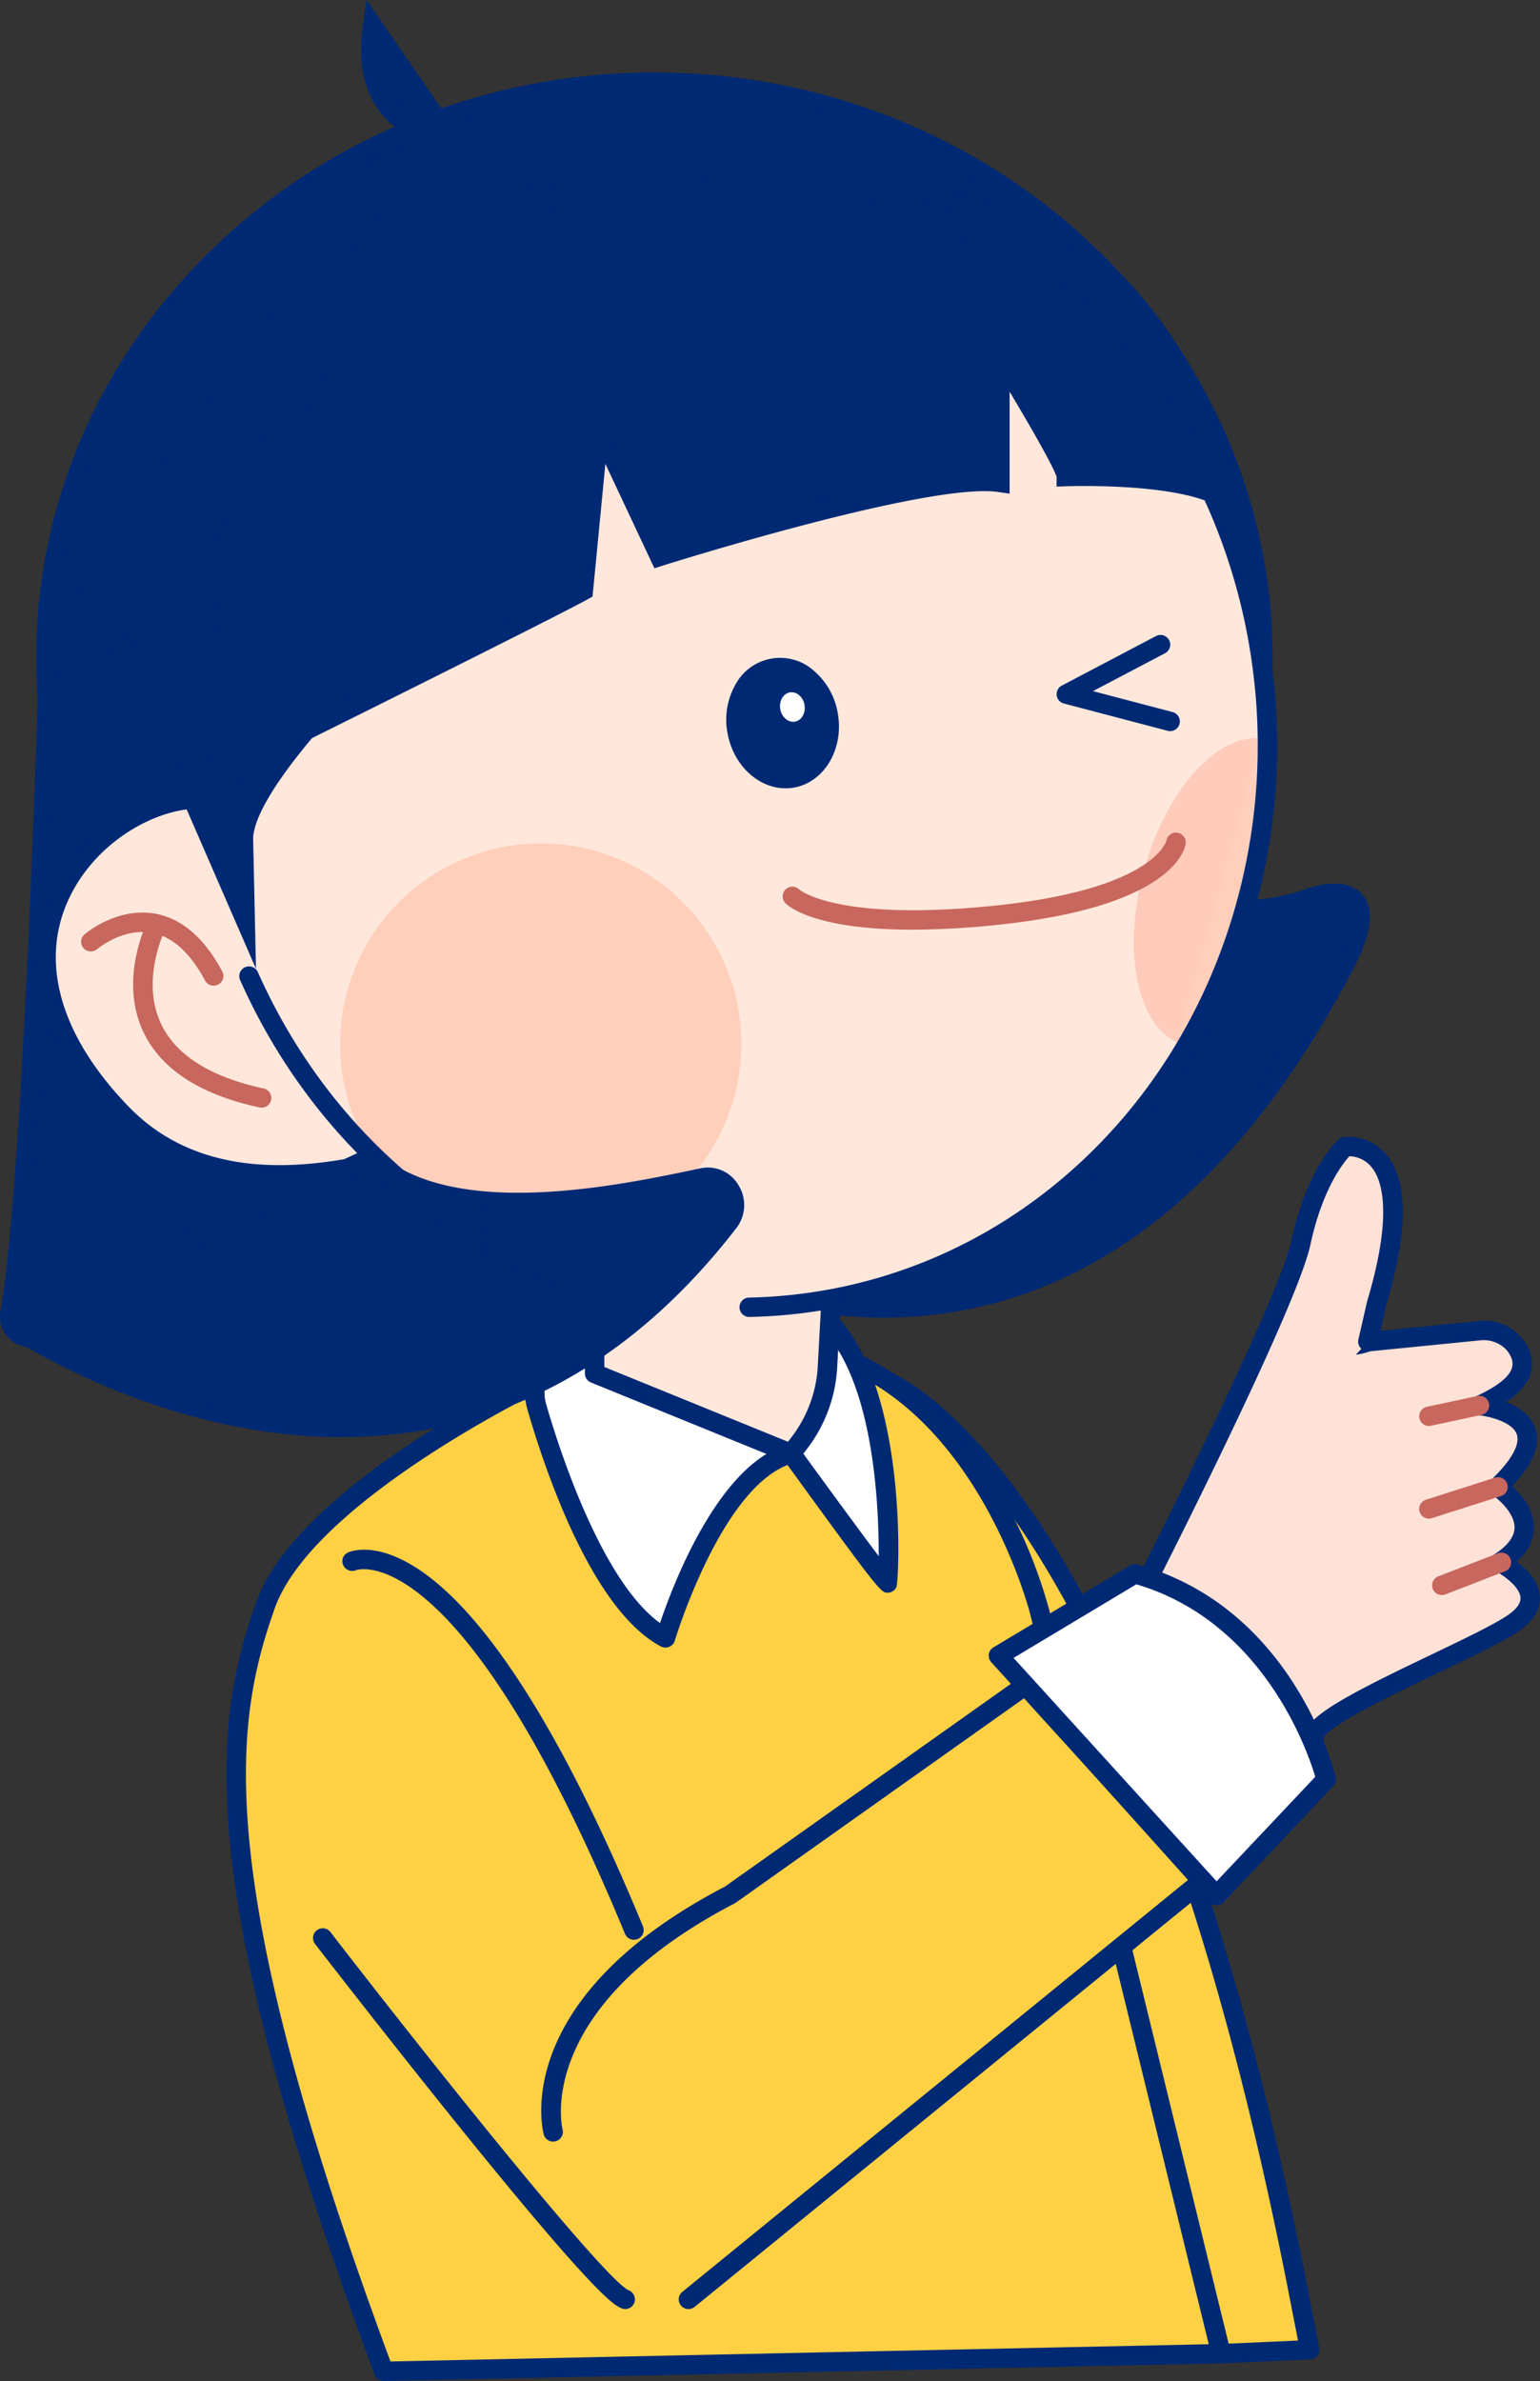 <svg id="그림_순이따봉" xmlns="http://www.w3.org/2000/svg" xmlns:xlink="http://www.w3.org/1999/xlink" width="536.872" height="830.003" viewBox="0 0 536.872 830.003">
  <rect x="0" y="0" width="536.872" height="830.003" fill="#333333" stroke="none"/>
  <defs>
    <clipPath id="clip-path">
      <rect id="사각형_3" data-name="사각형 3" width="536.872" height="830.003" fill="none"/>
    </clipPath>
  </defs>
  <g id="그룹_1" data-name="그룹 1" clip-path="url(#clip-path)">
    <path id="패스_1" data-name="패스 1" d="M233.988,209.525s10.9,3.673,19.4.342L292.274,206c5.746-.572,11.544,2.239,13.96,7.457,2.532,5.469,1.075,11.793-14.037,18.629,0,0,32.945,3.088,6.5,28.381,0,0,20.288,13.527.713,26.3,0,0,19.919,10.255,5.153,20.849-12.424,8.915-66.967,30.262-69.716,39.228L176.931,292.21" transform="translate(223.464 257.875)" fill="#ffe2d7"/>
    <path id="패스_2" data-name="패스 2" d="M236.749,352.114a3.409,3.409,0,0,1-2.342-.932l-57.915-54.636a3.371,3.371,0,0,1-.131-4.779,3.411,3.411,0,0,1,4.8-.126l55.149,52.023c5.911-5.764,20.265-12.892,41.069-22.849,11.607-5.556,22.567-10.806,27.093-14.052,2.808-2.016,4.166-3.987,4.03-5.858-.29-3.989-6.581-8.12-8.762-9.255a3.371,3.371,0,0,1-.3-5.822c4.612-3.009,6.961-6.153,6.986-9.347.036-5-5.569-9.872-7.733-11.329a3.373,3.373,0,0,1-.457-5.239c7.024-6.719,10.208-12.367,8.968-15.906-1.6-4.572-10.457-6.4-13.433-6.678a3.374,3.374,0,0,1-1.086-6.437c9.061-4.1,11.926-7.538,12.734-9.694a5.513,5.513,0,0,0-.376-4.446c-1.709-3.691-6.056-5.966-10.541-5.511l-38.435,3.822c-9.459,3.45-20.79-.291-21.277-.457a3.38,3.38,0,1,1,2.172-6.4c.1.036,9.86,3.23,17.077.4a3.3,3.3,0,0,1,.905-.216l38.883-3.869a17.035,17.035,0,0,1,17.382,9.406,12.107,12.107,0,0,1,.57,9.626c-1.224,3.277-3.969,6.32-8.323,9.194,4.164,1.6,8.516,4.354,10.156,9.034,2.032,5.791-.579,12.451-7.977,20.3,3.182,2.91,7.608,8.1,7.579,14.424-.023,4.327-2.041,8.313-6.015,11.9,3.44,2.563,7.678,6.743,8.068,12,.326,4.374-1.973,8.358-6.83,11.845-5.013,3.6-15.721,8.721-28.12,14.656-14.454,6.921-38.648,18.5-40.338,22.831A3.378,3.378,0,0,1,237.6,352a3.468,3.468,0,0,1-.855.11" transform="translate(221.57 255.993)" fill="#002974"/>
    <path id="패스_3" data-name="패스 3" d="M222.019,226.557a3.377,3.377,0,0,1-.713-6.68l17.513-3.761a3.379,3.379,0,1,1,1.432,6.6l-17.513,3.761a3.427,3.427,0,0,1-.72.077" transform="translate(276.126 270.539)" fill="#c8675d"/>
    <path id="패스_4" data-name="패스 4" d="M222.022,243.075a3.376,3.376,0,0,1-1.036-6.595L245,228.8a3.38,3.38,0,1,1,2.075,6.432l-24.013,7.676a3.332,3.332,0,0,1-1.039.162" transform="translate(276.126 286.319)" fill="#c8675d"/>
    <path id="패스_5" data-name="패스 5" d="M81.251,244.408s172.812,140.22,284.917-74.942c13.974-26.822-2.618-26.53-12.22-23.077-33.318,11.98-73.919-3.622-123.877-13.3Z" transform="translate(102.62 166.665)" fill="#002974"/>
    <path id="패스_6" data-name="패스 6" d="M208.344,294.65c-69.037,0-125.522-45.1-126.165-45.622L78.819,246.3,232.309,131.49l1.482.286c11.965,2.318,23.3,4.953,34.264,7.5,34.006,7.9,63.375,14.725,87.809,5.937,3.171-1.135,13.949-4.372,19.491,1.928,4.39,4.984,3.374,13.451-3.1,25.881-35.264,67.686-80.2,107.58-133.547,118.578a150.313,150.313,0,0,1-30.363,3.05M89.96,246.422c15.28,11.095,78.479,52.778,147.421,38.55,51.228-10.579,94.58-49.291,128.846-115.06,6.95-13.345,4.838-17.392,4.024-18.318-1.919-2.178-7.529-1.662-12.078-.023-26.328,9.462-56.6,2.428-91.661-5.716-10.448-2.428-21.238-4.935-32.537-7.158Z" transform="translate(99.549 164.662)" fill="#002974"/>
    <path id="패스_7" data-name="패스 7" d="M14.942,104.209S9.817,280.986,1.613,327.236a7.236,7.236,0,0,0,7.615,8.471L205.4,323.367Z" transform="translate(1.894 130.499)" fill="#002974"/>
    <path id="패스_8" data-name="패스 8" d="M10.645,343.983a10.615,10.615,0,0,1-7.932-3.534,10.508,10.508,0,0,1-2.548-8.917C8.231,286.05,13.393,110.759,13.442,108.994l.251-8.683,200.64,230.883-203,12.768c-.231.014-.462.02-.69.02m9.319-226.127C18.813,154.3,14.056,292.079,6.85,332.708a3.853,3.853,0,0,0,4.055,4.511l189.341-11.912Z" transform="translate(0 125.617)" fill="#002974"/>
    <path id="패스_9" data-name="패스 9" d="M431.342,213.336c0,110.8-94.974,200.619-212.129,200.619S7.081,324.134,7.081,213.336s94.974-200.62,212.132-200.62,212.129,89.821,212.129,200.62" transform="translate(8.943 15.924)" fill="#002974"/>
    <path id="패스_10" data-name="패스 10" d="M221.1,419.213c-118.842,0-215.524-91.512-215.524-204s96.682-204,215.524-204,215.526,91.515,215.526,204-96.684,204-215.526,204m0-401.241c-115.1,0-208.735,88.483-208.735,197.243S106.009,412.456,221.1,412.456s208.737-88.481,208.737-197.241S336.2,17.972,221.1,17.972" transform="translate(7.049 14.044)" fill="#002974"/>
    <path id="패스_11" data-name="패스 11" d="M253.391,245.526l3.091-13.473c17.513-58.589-10.989-54.543-10.989-54.543s-10.131,8.716-15.454,33.5c-4.65,21.644-53.108,116.864-53.108,116.864" transform="translate(223.464 222.216)" fill="#ffe2d7"/>
    <path id="패스_12" data-name="패스 12" d="M178.823,333.121a3.384,3.384,0,0,1-3.026-4.905c.482-.948,48.311-95.071,52.816-116.044,5.5-25.593,16.1-34.96,16.552-35.345a3.418,3.418,0,0,1,1.74-.788,17.227,17.227,0,0,1,14.63,5.851c7.862,9.077,7.9,26.908.093,53l-3.035,13.259a3.393,3.393,0,0,1-6.617-1.5l3.089-13.471c9.319-31.2,4.879-42.687,1.408-46.78a10.372,10.372,0,0,0-7.615-3.691c-2.315,2.536-9.468,11.622-13.605,30.881-4.689,21.825-51.413,113.781-53.4,117.686a3.4,3.4,0,0,1-3.03,1.851" transform="translate(221.57 220.343)" fill="#002974"/>
    <path id="패스_13" data-name="패스 13" d="M136.888,213.886c1.731,1.151,88.436,35.685,143.384,319.828l3.433,17.545L252.8,552.627Z" transform="translate(172.89 267.845)" fill="#fdd143"/>
    <path id="패스_14" data-name="패스 14" d="M254.69,557.884a3.389,3.389,0,0,1-3.211-2.291L135.568,216.853a3.368,3.368,0,0,1,1.145-3.768,3.415,3.415,0,0,1,3.786-.234l.235.115C155.976,220.554,234.6,271.73,285.5,534.954l3.433,17.536a3.384,3.384,0,0,1-3.182,4.023l-30.908,1.367c-.05,0-.1,0-.152,0M144.985,223.412l112.1,327.605,24.431-1.079-2.682-13.7C234.255,305.719,169.423,240.4,144.985,223.412" transform="translate(170.994 265.968)" fill="#002974"/>
    <path id="패스_15" data-name="패스 15" d="M140.488,217.827S60.359,256.564,46.623,295.3c-13.63,38.435-24.268,91.143,41.212,267.053L379.741,556.2l-63.19-258.395s-15.667-64.113-64.029-86.778Z" transform="translate(45.945 264.268)" fill="#fdd143"/>
    <path id="패스_16" data-name="패스 16" d="M89.711,567.612a3.392,3.392,0,0,1-3.182-2.2C21.907,391.8,30.728,337.15,45.3,296.055c14.04-39.588,92.26-77.78,95.582-79.388a3.434,3.434,0,0,1,1.276-.333l112.032-6.8a3.463,3.463,0,0,1,1.654.315c25.832,12.106,42.379,35.708,51.71,53.374a171.086,171.086,0,0,1,14.173,35.663l63.19,258.4a3.373,3.373,0,0,1-.609,2.858,3.407,3.407,0,0,1-2.618,1.32L89.786,567.612Zm53.547-344.576c-7.3,3.622-79.047,40-91.554,75.267-14.1,39.753-22.569,92.794,40.354,262.5l285.265-6.011-62.19-254.309c-.152-.622-15.71-62.127-61.4-84.154Z" transform="translate(44.066 262.391)" fill="#002974"/>
    <path id="패스_17" data-name="패스 17" d="M103.241,201.693s-11.9,11.719-18.158,21.676A17.934,17.934,0,0,0,83.105,237.9c5.1,17.68,21.444,68.143,44.844,80.49,0,0,16.943-56.967,43.834-64.257,0,0,33.264,45.8,33.606,45.115s3.566-64.769-19.767-90.233Z" transform="translate(104.05 252.576)" fill="#fff"/>
    <path id="패스_18" data-name="패스 18" d="M129.84,323.643a3.405,3.405,0,0,1-1.589-.394C104.089,310.5,87.673,261.278,81.735,240.71A21.339,21.339,0,0,1,84.1,223.457c6.391-10.176,18.149-21.8,18.647-22.289a3.422,3.422,0,0,1,2.691-.964l82.382,7.32a3.393,3.393,0,0,1,2.206,1.09c24.506,26.744,21.277,92.064,20.295,94.021a3.426,3.426,0,0,1-2.772,1.863c-2.535.2-2.673.23-35.165-44.507-23.542,9.192-39.127,60.7-39.288,61.233a3.379,3.379,0,0,1-1.939,2.155,3.417,3.417,0,0,1-1.315.264M106.424,207.077c-3.044,3.106-11.686,12.187-16.57,19.962a14.592,14.592,0,0,0-1.593,11.8c4.211,14.595,19.016,61.3,39.675,76.251,4.612-13.683,20.614-55.775,44.848-62.345a3.408,3.408,0,0,1,3.643,1.282c8.4,11.568,20.7,28.377,27.747,37.741.075-17.836-1.743-58.275-18.31-77.636Z" transform="translate(102.157 250.697)" fill="#002974"/>
    <path id="패스_19" data-name="패스 19" d="M121.84,372.481c-19.231,4.219-60.212,11.854-88.461-17.394-58.718-60.794-5.456-110.08,27.763-109.56l.016,0q-.306-2.72-.541-5.464C51.21,130.91,126.753,35.483,229.349,26.92S422.743,99.9,432.15,209.049s-66.138,204.577-168.734,213.14q-5.618.47-11.186.581" transform="translate(8.943 32.939)" fill="#ffe8db"/>
    <path id="패스_20" data-name="패스 20" d="M241.238,265.3l-1.2,21.955a48.146,48.146,0,0,1-9.833,26.613l-2.808,3.671-68.542-27.913V259.252C106.065,243.565,61.8,203.819,38.349,151.059" transform="translate(48.435 189.168)" fill="#ffe8db"/>
    <path id="패스_21" data-name="패스 21" d="M147.607,201.051s-24.823,3.045-35.124,2.885" transform="translate(142.066 251.772)" fill="#ffe8db"/>
    <path id="패스_22" data-name="패스 22" d="M154.4,375.826a3.4,3.4,0,0,1-3.141-2.095C93.634,234.272,57.822,246.862,57.467,247a3.441,3.441,0,0,1-4.431-1.757,3.33,3.33,0,0,1,1.618-4.392c.6-.279,6.094-2.624,15.56,1.029,18.4,7.108,48.494,35.309,87.32,129.279a3.376,3.376,0,0,1-1.849,4.41,3.432,3.432,0,0,1-1.29.252" transform="translate(66.613 300.369)" fill="#002974"/>
    <path id="패스_23" data-name="패스 23" d="M85.615,416.647s-11.906-44.433,61.7-82.715l103.141-73.143,61.359,68.359L132.778,474.979" transform="translate(107.234 326.581)" fill="#fdd143"/>
    <path id="패스_24" data-name="패스 24" d="M134.7,480.237a3.378,3.378,0,0,1-2.152-5.993l176.295-143.6-56.973-63.471L151.21,338.564a3.1,3.1,0,0,1-.4.241c-70.384,36.606-60.105,78.431-59.994,78.85A3.393,3.393,0,0,1,84.26,419.4c-.516-1.919-11.722-47.411,63.2-86.47l102.949-73.01a3.4,3.4,0,0,1,4.5.5l61.357,68.359a3.368,3.368,0,0,1-.38,4.865L136.852,479.474a3.393,3.393,0,0,1-2.148.763" transform="translate(105.308 324.701)" fill="#002974"/>
    <path id="패스_25" data-name="패스 25" d="M157.118,431.2a3.287,3.287,0,0,1-1.122-.2c-2.41-.865-8.054-2.885-58.564-65.609-24.692-30.66-48.286-61.215-48.521-61.519a3.388,3.388,0,0,1,5.381-4.117c35.871,46.467,95.829,121.468,104.023,124.9a3.439,3.439,0,0,1,1.919,4.369,3.359,3.359,0,0,1-3.116,2.178" transform="translate(60.886 373.73)" fill="#002974"/>
    <path id="패스_26" data-name="패스 26" d="M153.811,272.122l76.007,83.645,38.236-40.51s-13.827-57.066-66.643-71.668Z" transform="translate(194.264 305.043)" fill="#fff"/>
    <path id="패스_27" data-name="패스 27" d="M231.716,361.023h-.032a3.4,3.4,0,0,1-2.485-1.113l-76.012-83.645a3.37,3.37,0,0,1,.767-5.16l47.6-28.532a3.425,3.425,0,0,1,2.659-.36c54.117,14.964,68.451,71.724,69.033,74.131a3.368,3.368,0,0,1-.824,3.106l-38.236,40.507a3.4,3.4,0,0,1-2.473,1.065m-70.728-86.247,70.775,77.884,34.4-36.451c-2.793-9.356-18.3-54.061-62.375-67.089Z" transform="translate(192.369 303.165)" fill="#002974"/>
    <path id="패스_28" data-name="패스 28" d="M58.7,166.729a3.394,3.394,0,0,1-3-1.793c-5.185-9.7-11.387-15.293-18.441-16.622C27.146,146.4,18.187,153.9,18.1,153.978a3.411,3.411,0,0,1-4.784-.363,3.364,3.364,0,0,1,.351-4.757c.459-.394,11.435-9.671,24.789-7.2,9.206,1.712,17.025,8.475,23.241,20.1a3.367,3.367,0,0,1-1.4,4.568,3.4,3.4,0,0,1-1.591.4" transform="translate(15.781 176.875)" fill="#c8675d"/>
    <path id="패스_29" data-name="패스 29" d="M224.013,255.094a3.374,3.374,0,0,1-1.229-6.525l20.777-8.032a3.38,3.38,0,1,1,2.458,6.3l-20.779,8.032a3.4,3.4,0,0,1-1.227.227" transform="translate(278.638 300.93)" fill="#c8675d"/>
    <path id="패스_30" data-name="패스 30" d="M65.295,208.915a3.489,3.489,0,0,1-.724-.077c-20.738-4.482-34.361-13.334-40.487-26.3-8.774-18.57,1.315-38.363,1.749-39.2a3.391,3.391,0,0,1,6.031,3.1c-.091.176-8.982,17.746-1.616,33.264,5.191,10.944,17.224,18.523,35.764,22.53a3.377,3.377,0,0,1-.717,6.68" transform="translate(25.904 177.212)" fill="#c8675d"/>
    <path id="패스_31" data-name="패스 31" d="M51.954,239.877s120.066-59.5,133.8-67.111l5.495-56.827,21.091,44.919s93.209-29.559,118.624-25.8V91.308s23.178,37.6,23.178,41.7c0,0,33.538-1.291,50.77,5.662a11.582,11.582,0,0,1,3.166,1.822c12.363,10.439-17.857-96.2-99.592-110.555S100.375,50.192,100.375,50.192,10.17,172.759,14.062,175.858s37.892,64.019,37.892,64.019" transform="translate(17.606 33.122)" fill="#002974"/>
    <path id="패스_32" data-name="패스 32" d="M52.51,246.2l-1.575-2.822c-12.7-22.755-34.011-60.007-37.143-63.107-3.186-2.529-4.834-3.842,41.144-68.5,21.829-30.7,44.423-61.411,44.649-61.717l.7-.948,1.138-.313c1.272-.347,128.05-34.651,209.6-20.325,66.736,11.723,100.489,83.823,104.61,107.35.7,4,1.007,8.329-2.055,10.074-.826.468-3.041,1.315-5.75-.968a8.3,8.3,0,0,0-2.245-1.268c-16.348-6.592-49.03-5.43-49.363-5.414l-3.526.135v-3.324c-.661-2.743-8.045-15.856-16.389-29.775V140.83l-3.895-.574c-24.339-3.579-116.167,25.383-117.092,25.676l-2.842.9-17.092-36.4-4.476,46.28-1.557.863c-13.646,7.561-129.032,64.753-133.938,67.183ZM19.585,176.739c6.271,8.3,25.665,42.577,35.708,60.532,17.8-8.831,111.731-55.444,129.2-64.758l6.513-67.357,25.1,53.447c15.366-4.777,86.1-26.273,113.41-25.358V81.2l6.287,10.2c9.007,14.608,19.455,32.165,22.682,40.023,8.269-.167,34.552-.122,49.65,5.973q.513.206.991.432c-1.131-7.378-6.938-24.7-18.858-43.521-14.648-23.129-40.49-52.172-80.427-59.185C233.885,21.768,117.109,51.636,104.357,55,73.123,97.465,24.34,165.554,19.585,176.739m-1.455-1.662a4.24,4.24,0,0,1,.392.369,3.232,3.232,0,0,0-.392-.369M352.7,134.862v0Z" transform="translate(15.659 31.266)" fill="#002974"/>
    <path id="패스_33" data-name="패스 33" d="M48.42,111.918l1.489,68.472L28.157,130.375Z" transform="translate(35.563 140.152)" fill="#002974"/>
    <path id="패스_34" data-name="패스 34" d="M55.952,201.745l-29.6-68.053,27.57-25.115ZM34.51,135.424l13.9,31.978-.95-43.778Z" transform="translate(33.288 135.969)" fill="#002974"/>
    <path id="패스_35" data-name="패스 35" d="M73.493,108.881s-31.549,32.561-30.175,48.456L32.913,117.259Z" transform="translate(41.569 136.349)" fill="#002974"/>
    <path id="패스_36" data-name="패스 36" d="M42.364,161.256l-11.3-43.512L85.9,106.426,78.269,114.3c-8.477,8.755-30.254,34.048-29.236,45.82Zm-2.942-38.334,6.223,23.969c4.924-10.518,14.121-22.036,20.639-29.516Z" transform="translate(39.238 133.275)" fill="#002974"/>
    <path id="패스_37" data-name="패스 37" d="M57.761,4.015,84.777,43.207S52.267,41.84,57.761,4.015" transform="translate(72.162 5.028)" fill="#002974"/>
    <path id="패스_38" data-name="패스 38" d="M93.311,51.895l-6.782-.284c-.586-.025-14.47-.73-23.5-11.57C56.639,32.379,54.376,21.786,56.3,8.559L57.54,0ZM62.464,19.088c.292,6.8,2.227,12.37,5.786,16.64A25.241,25.241,0,0,0,79.018,43.1Z" transform="translate(70.268)" fill="#002974"/>
    <path id="패스_39" data-name="패스 39" d="M192.283,200.157a69.947,69.947,0,1,1-69.945-69.613,69.78,69.78,0,0,1,69.945,69.613" transform="translate(66.17 163.478)" fill="#ffcfbc"/>
    <path id="패스_40" data-name="패스 40" d="M192,221.036c-15.694-4.286-21.861-31.536-13.773-60.863s27.364-49.629,43.056-45.343" transform="translate(220.603 143.083)" fill="#ffcbbb"/>
    <path id="패스_41" data-name="패스 41" d="M210.88,113.293c4.691,1.282,1.939,26.095-6.149,55.424s-18.446,52.064-23.137,50.782" transform="translate(229.354 141.874)" fill="#ffcfbc"/>
    <path id="패스_42" data-name="패스 42" d="M6.6,233.483a4.869,4.869,0,0,0-.444,8.631c31.435,18.4,151.952,77.183,243.062-40.453,5.461-7.05-.631-17.334-9.143-15.532-29.528,6.25-88.316,18.816-115.936-6.883Z" transform="translate(4.738 224.466)" fill="#002974"/>
    <path id="패스_43" data-name="패스 43" d="M116.226,278.746q-4.562,0-9.195-.232c-46.729-2.356-85.99-22.64-100.7-31.25a8.241,8.241,0,0,1,.738-14.608l119.616-55.2,1.672,1.556c26.221,24.4,84.544,12.054,112.573,6.119l.337-.072a12.343,12.343,0,0,1,13.227,5.685,13.137,13.137,0,0,1-.69,15.214c-37.432,48.332-83.681,72.785-137.577,72.785m9.217-93.267L9.922,238.789a1.484,1.484,0,0,0-.88,1.3,1.427,1.427,0,0,0,.731,1.351C48.5,264.111,83.053,272.649,113.1,272.652c72.966.007,119.45-50.318,135.328-70.816a6.4,6.4,0,0,0,.321-7.487,5.718,5.718,0,0,0-6.069-2.678l-.337.072c-30.775,6.514-87.537,18.532-116.9-6.264" transform="translate(2.844 222.228)" fill="#002974"/>
    <path id="패스_44" data-name="패스 44" d="M254.095,428.024a3.379,3.379,0,0,1-.07-6.757c3.623-.072,7.316-.264,10.973-.57,46.387-3.872,88.995-26.129,119.971-62.672,33.639-39.69,50.284-93.2,45.665-146.815C421.4,104.089,332.066,23.766,231.5,32.161c-46.389,3.872-89,26.131-119.971,62.672-33.64,39.692-50.286,93.2-45.665,146.815q.234,2.7.534,5.378a3.382,3.382,0,0,1-2.926,3.723,3.942,3.942,0,0,1-.516.031c-.156,0-.315,0-.473,0-15.723,0-37.106,12.108-46.088,32.651-9.534,21.816-1.971,47.1,21.3,71.192,25.106,25.994,60.694,21.831,85.284,16.437a3.38,3.38,0,1,1,1.462,6.6C98.258,383.4,60.269,387.744,32.8,359.3-1.333,323.968,3.97,294.907,10.168,280.734c9.5-21.739,31.587-35.075,49.109-36.573-.063-.646-.122-1.291-.179-1.937-4.773-55.386,12.447-110.7,47.24-151.747,32.148-37.924,76.392-61.026,124.592-65.05C335.212,16.76,427.846,99.8,437.4,210.634c4.77,55.388-12.447,110.7-47.24,151.747-32.148,37.924-76.394,61.026-124.594,65.05-3.8.318-7.635.516-11.4.592Z" transform="translate(7.078 31.063)" fill="#002974"/>
    <path id="패스_45" data-name="패스 45" d="M229.292,322.8a3.415,3.415,0,0,1-1.283-.25l-68.544-27.915a3.378,3.378,0,0,1-2.109-3.128V263.628C104.461,247.118,60.737,207.4,37.141,154.3a3.391,3.391,0,0,1,6.207-2.73c23.153,52.093,66.3,90.846,118.373,106.321a3.38,3.38,0,0,1,2.424,3.237v28.108l64.025,26.072L229.4,313.7a44.608,44.608,0,0,0,9.145-24.75l1.2-21.955a3.394,3.394,0,0,1,6.778.365l-1.2,21.955A51.306,51.306,0,0,1,234.8,317.793l-2.808,3.671a3.4,3.4,0,0,1-2.7,1.333" transform="translate(46.54 187.288)" fill="#002974"/>
    <path id="패스_46" data-name="패스 46" d="M165.733,162.7c-33.913,0-43.078-8.106-44.2-9.243a3.368,3.368,0,0,1,.054-4.779,3.408,3.408,0,0,1,4.741,0c.367.322,13.734,11.372,68.963,5.559,54.663-5.759,59.024-22.372,59.062-22.541a3.34,3.34,0,0,1,3.849-2.782,3.43,3.43,0,0,1,2.845,3.9c-.333,2.214-4.985,21.813-65.043,28.142a290.5,290.5,0,0,1-30.274,1.75" transform="translate(152.279 161.38)" fill="#c8675d"/>
    <path id="패스_47" data-name="패스 47" d="M145.549,120c1.8,10.583-3.87,20.365-12.659,21.843s-17.373-5.9-19.17-16.487,3.87-20.363,12.659-21.84,17.371,5.9,19.17,16.484" transform="translate(143.208 129.392)" fill="#002974"/>
    <path id="패스_48" data-name="패스 48" d="M132.554,147.291c-9.586,0-18.364-8.18-20.286-19.491a24.794,24.794,0,0,1,2.765-16.586,17.671,17.671,0,0,1,27.665-4.655,24.865,24.865,0,0,1,8.092,14.759c2.107,12.4-4.82,23.948-15.44,25.737a16.847,16.847,0,0,1-2.8.236m-2.028-38.708a10.342,10.342,0,0,0-1.686.14,11.458,11.458,0,0,0-7.927,5.865,18.087,18.087,0,0,0-1.951,12.086c1.482,8.732,8.326,14.9,15.257,13.719,6.929-1.167,11.36-9.219,9.878-17.948a18.145,18.145,0,0,0-5.836-10.775,11.9,11.9,0,0,0-7.735-3.086" transform="translate(141.312 127.512)" fill="#002974"/>
    <path id="패스_49" data-name="패스 49" d="M128.715,111.577c.478,2.815-1.03,5.417-3.367,5.811s-4.621-1.57-5.1-4.385,1.03-5.417,3.367-5.811,4.621,1.57,5.1,4.385" transform="translate(151.762 134.171)" fill="#fff"/>
    <path id="패스_50" data-name="패스 50" d="M202.344,131.8a3.4,3.4,0,0,1-.869-.113L165.3,122.179a3.374,3.374,0,0,1-.72-6.255l32.827-17.259a3.4,3.4,0,0,1,4.587,1.41,3.367,3.367,0,0,1-1.417,4.563l-25.135,13.219,27.765,7.3a3.377,3.377,0,0,1-.864,6.644" transform="translate(205.583 123.067)" fill="#002974"/>
  </g>
</svg>
